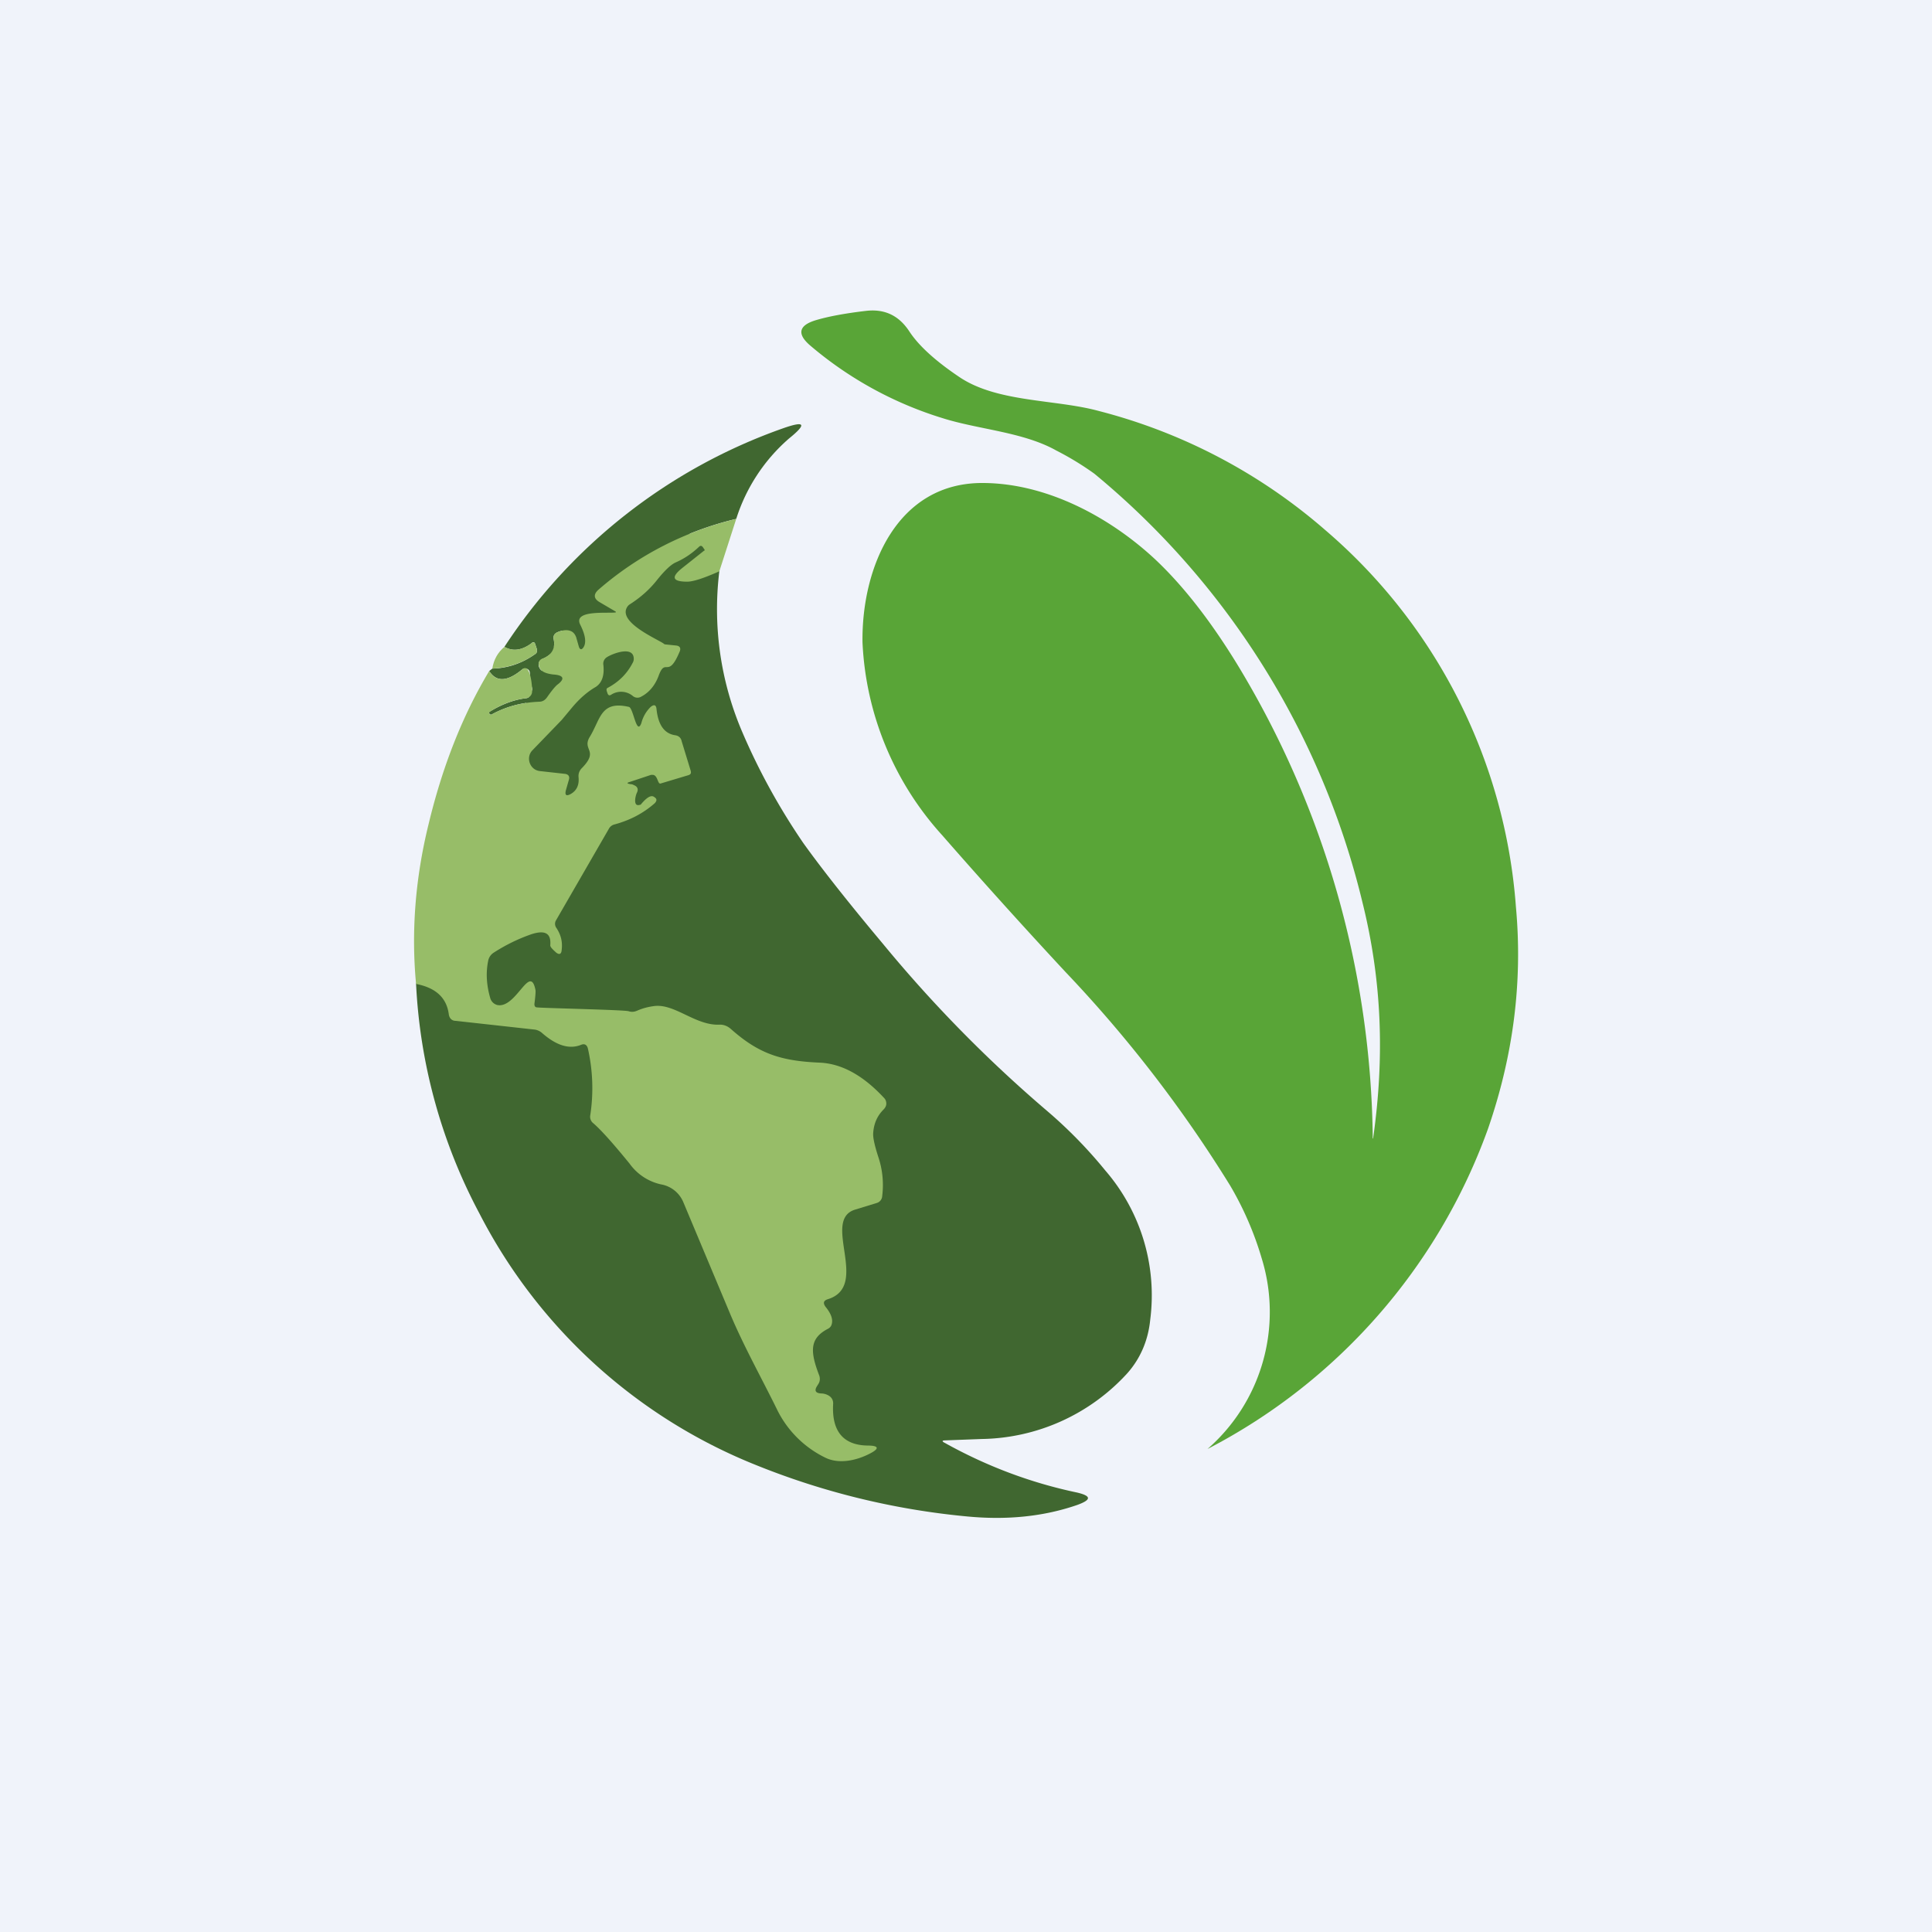 <!-- by TradeStack --><svg width="56" height="56" viewBox="0 0 56 56" xmlns="http://www.w3.org/2000/svg"><path fill="#F0F3FA" d="M0 0h56v56H0z"/><path d="M20.85 16.56a9.03 9.03 0 0 0 .67 4.67c.48 1.12 1.07 2.19 1.76 3.2.45.63 1.2 1.6 2.29 2.9a38.66 38.66 0 0 0 4.78 4.87 13.4 13.4 0 0 1 1.69 1.73 5.53 5.53 0 0 1 1.3 4.32c-.06.61-.29 1.13-.66 1.55a5.83 5.83 0 0 1-4.22 1.91l-1.06.04c-.1 0-.1.03-.02.07 1.22.68 2.5 1.16 3.83 1.44.43.1.43.21.02.36-.98.34-2.06.45-3.25.33a21.74 21.74 0 0 1-6.08-1.49 15.48 15.48 0 0 1-8-7.28 15.77 15.77 0 0 1-1.84-6.66c2.27-6.18 6.08-17.11 8.79-11.96Z" fill="#406730"/><path d="M39.8 33c.34-2.39.25-4.6-.31-6.85a23.12 23.12 0 0 0-7.77-12.42 8.5 8.5 0 0 0-1.1-.67c-.96-.54-2.26-.61-3.3-.94a10.8 10.8 0 0 1-3.83-2.1c-.4-.34-.34-.59.16-.74.37-.11.86-.2 1.46-.27.54-.06.95.14 1.25.6.27.41.75.85 1.45 1.32 1.1.74 2.78.64 4.03.98a16.1 16.1 0 0 1 6.58 3.46 15.9 15.9 0 0 1 5.52 10.92c.2 2.18-.08 4.32-.81 6.43A16.9 16.9 0 0 1 35 42a5.27 5.27 0 0 0 1.57-5.53 9.36 9.36 0 0 0-.91-2.1 37.67 37.67 0 0 0-4.77-6.19 172.85 172.85 0 0 1-3.58-3.97A8.92 8.92 0 0 1 25 18.62c-.03-2.17 1-4.64 3.5-4.62 1.86.01 3.68 1 4.98 2.21.82.77 1.62 1.8 2.39 3.06A26.96 26.96 0 0 1 39.79 33Z" fill="#59A537"/><path d="M21.34 15.04a9.38 9.38 0 0 0-3.99 2.05c-.16.14-.14.26.04.37l.46.27v.01a.44.44 0 0 1-.26 0 .41.41 0 0 0-.25 0l-.42.12c-.13.04-.16.12-.1.25.16.32.19.54.08.67-.05.06-.1.05-.12-.03l-.08-.28a.26.26 0 0 0-.16-.18c-.1-.04-.22-.03-.37.03-.1.04-.14.11-.12.21.05.27-.05.45-.31.56-.1.04-.15.12-.12.23.04.13.17.2.41.23.31.02.35.13.12.3-.06.05-.16.17-.3.37a.27.27 0 0 1-.23.12c-.5.02-.95.14-1.37.37-.02.01-.05 0-.06-.02-.02-.02-.02-.04 0-.06.33-.2.67-.34 1.04-.39a.2.2 0 0 0 .19-.16.4.4 0 0 0-.05-.28.24.24 0 0 1-.02-.16.37.37 0 0 0 0-.18.13.13 0 0 0-.1-.08.13.13 0 0 0-.11.02c-.43.36-.75.38-.96.05l.09-.07c.44-.01.86-.15 1.24-.42a.13.13 0 0 0 .05-.06v-.09l-.04-.12c-.02-.08-.06-.1-.12-.04-.27.2-.53.24-.78.1a16.01 16.01 0 0 1 8.09-6.34c.63-.22.68-.12.16.3a5.14 5.14 0 0 0-1.53 2.33Z" fill="#406730"/><path d="m21.34 15.04-.49 1.52c-.45.2-.76.3-.93.3-.43 0-.48-.13-.14-.4l.63-.5c.02 0 .02-.02.01-.03l-.04-.06c-.04-.06-.08-.06-.12-.02-.2.19-.42.34-.67.45-.14.06-.33.24-.56.53-.2.25-.45.48-.78.69a.25.25 0 0 0-.08.09c-.24.43.85.9 1.06 1.04.02.02.04.03.07.03l.29.03c.12.01.16.08.1.2-.33.78-.4.13-.6.68-.1.27-.27.48-.5.6a.21.21 0 0 1-.24-.01.53.53 0 0 0-.64-.04c-.05.03-.08.01-.1-.04-.01-.04-.06-.13 0-.16.34-.18.58-.43.74-.75a.21.21 0 0 0 .02-.09c0-.4-.63-.15-.78-.05a.22.22 0 0 0-.1.23c.03.3-.04.51-.22.63-.26.15-.48.35-.69.6l-.3.36-.85.88c-.2.21-.07.57.22.6l.72.08c.1.01.15.07.12.17l-.08.28c-.05.17 0 .21.14.13.17-.1.24-.26.22-.48-.01-.1.02-.18.08-.25.54-.54 0-.53.25-.93.31-.51.31-1.05 1.13-.86.13.03.22.85.36.47a1 1 0 0 1 .27-.47c.1-.08.16-.06.17.07.05.46.23.7.53.75.1.01.18.07.2.18l.26.85c.02.07 0 .11-.07.13l-.8.24c-.09.03-.08-.23-.22-.25h-.06l-.6.2c-.11.03-.11.05.01.07.05 0 .08.02.1.03.1.04.13.12.08.22-.04.08-.12.41.08.35.02 0 .04-.01.05-.03.17-.2.29-.26.37-.2.08.05.09.1.02.18-.34.3-.73.5-1.18.62a.25.25 0 0 0-.15.12l-1.53 2.65a.2.2 0 0 0 .01.23c.13.2.18.4.15.64-.01.12-.07.14-.16.07-.11-.1-.17-.16-.17-.21.03-.35-.15-.45-.55-.32-.4.14-.76.32-1.1.54a.36.36 0 0 0-.15.23c-.07.34-.05.7.06 1.08.03.1.1.17.2.2.55.12.95-1.22 1.11-.44.01.04 0 .18-.03.41 0 .06.02.1.08.1.14.02 2.51.07 2.65.11.09.03.17.02.26-.02.16-.07.33-.11.49-.13.6-.07 1.2.58 1.9.54.11 0 .22.04.32.13.8.71 1.44.92 2.54.97.66.02 1.29.37 1.9 1.03.04.04.06.1.06.16s-.03.12-.08.17c-.18.18-.28.4-.3.68-.01.13.04.36.15.7.12.36.16.74.11 1.14a.22.22 0 0 1-.16.19l-.62.19c-1 .3.45 2.22-.8 2.6-.12.04-.14.11-.06.22.18.22.23.4.16.55a.22.22 0 0 1-.1.09c-.53.28-.51.66-.24 1.36.02.07.02.15-.02.22l-.05.08c-.08.13-.04.2.12.21.1 0 .2.04.26.09.06.05.09.12.09.2-.05.8.29 1.21 1 1.22.33 0 .35.09.05.24-.35.18-.88.32-1.3.1a3.03 3.03 0 0 1-1.36-1.35c-.46-.94-.98-1.86-1.39-2.84l-1.35-3.22a.86.86 0 0 0-.64-.5 1.52 1.52 0 0 1-.91-.6c-.48-.59-.83-.98-1.05-1.17a.24.24 0 0 1-.09-.24 5.2 5.2 0 0 0-.07-1.93c-.03-.11-.1-.15-.21-.1-.34.13-.71.01-1.12-.35a.41.41 0 0 0-.24-.1l-2.26-.25c-.11 0-.18-.07-.2-.18-.06-.49-.38-.78-.95-.89-.14-1.48-.03-3.03.36-4.62.4-1.67.98-3.15 1.76-4.45.2.33.53.31.96-.05.25-.21.3.6.28.68a.2.2 0 0 1-.19.16c-.37.05-.71.18-1.03.39-.03.02-.03.04-.01.06.01.03.04.03.06.02.42-.23.88-.35 1.37-.37.1 0 .17-.04.23-.12.14-.2.24-.32.3-.37.23-.17.2-.28-.12-.3-.24-.03-.37-.1-.4-.23-.04-.11 0-.2.1-.23.27-.11.37-.3.32-.56-.02-.1.02-.17.12-.21.15-.06.27-.07.37-.03.08.03.13.1.16.18l.08.28c.03.08.07.09.12.03.1-.13.08-.35-.08-.67-.23-.45.84-.32 1.03-.36v-.02l-.46-.27c-.18-.1-.2-.23-.04-.37a9.38 9.38 0 0 1 4-2.05Z" fill="#97BD68"/><path d="M14.27 19.38c.04-.26.16-.47.35-.63.25.14.5.1.78-.1.06-.05.1-.04.12.04l.04.12v.09c0 .02-.02.05-.05.06-.38.27-.8.4-1.24.42Z" fill="#97BD68"/></svg>